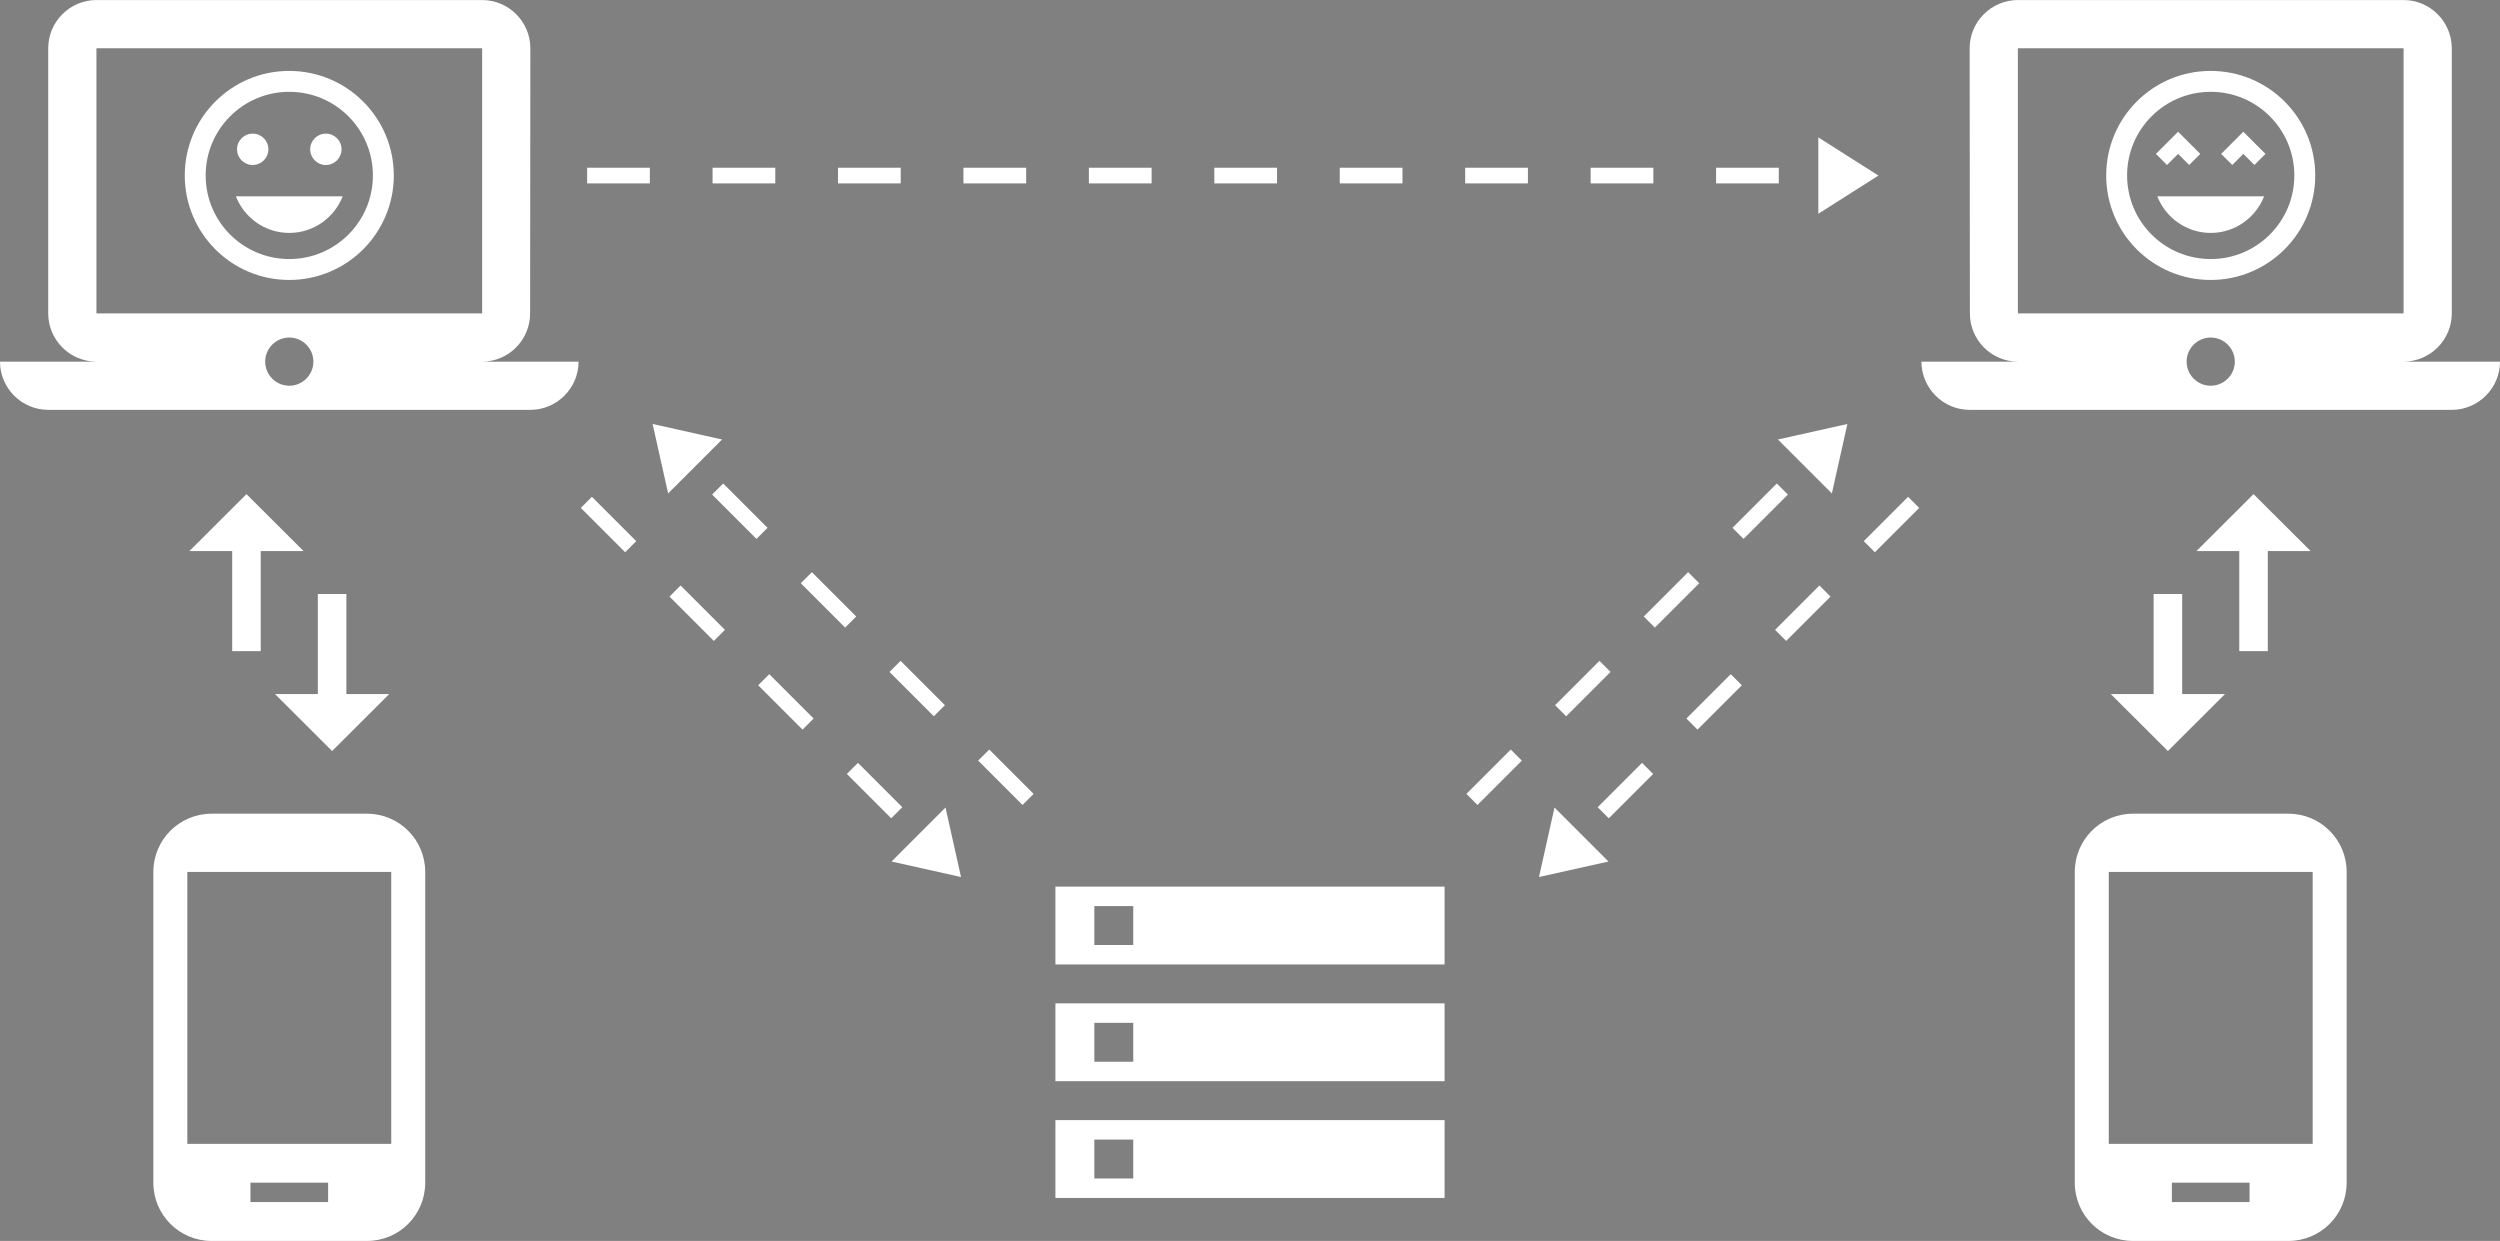 <?xml version="1.0" encoding="UTF-8" standalone="no"?>
<svg
   xmlns:dc="http://purl.org/dc/elements/1.1/"
   xmlns:cc="http://creativecommons.org/ns#"
   xmlns:rdf="http://www.w3.org/1999/02/22-rdf-syntax-ns#"
   xmlns:svg="http://www.w3.org/2000/svg"
   xmlns="http://www.w3.org/2000/svg"
   version="1.1"
   id="svg2"
   viewBox="0 0 797.203 395.702"
   height="4.397in"
   width="8.858in">
  <rect x="0" y="0" width="797.203" height="395.702" fill="#808080" stroke="none"/>
  <defs
     id="defs4" />
  <g
     transform="translate(-96.398,-468.075)"
     id="layer1">
    <flowRoot
       transform="translate(0,287.362)"
       style="font-style:normal;font-weight:normal;font-size:40px;line-height:125%;font-family:sans-serif;text-align:start;letter-spacing:0px;word-spacing:0px;text-anchor:start;fill:#000000;fill-opacity:1;stroke:none;stroke-width:1px;stroke-linecap:butt;stroke-linejoin:miter;stroke-opacity:1"
       id="flowRoot8072"
       xml:space="preserve"><flowRegion
         id="flowRegion8074"><rect
           y="1050.714"
           x="1320"
           height="48.571"
           width="11.429"
           id="rect8076" /></flowRegion><flowPara
         id="flowPara8078"></flowPara></flowRoot>    <path
       style="fill:#ffffff;fill-opacity:1"
       id="path6"
       d="m 432.952,850.067 124.097,0 0,-24.819 -124.097,0 0,24.819 z m 12.41,-18.614 12.41,0 0,12.41 -12.41,0 0,-12.41 z m -12.41,-80.663 0,24.819 124.097,0 0,-24.819 -124.097,0 z m 24.819,18.614 -12.41,0 0,-12.41 12.41,0 0,12.41 z m -24.819,43.434 124.097,0 0,-24.819 -124.097,0 0,24.819 z m 12.41,-18.614 12.41,0 0,12.41 -12.41,0 0,-12.41 z" />
    <g
       transform="translate(-23.831,61.619)"
       id="g8512">
      <path
         style="fill:none;fill-rule:evenodd;stroke:#ffffff;stroke-width:5;stroke-linecap:butt;stroke-linejoin:miter;stroke-miterlimit:5;stroke-dasharray:20, 20;stroke-dashoffset:0;stroke-opacity:1"
         d="m 687.453,462.433 -393.959,0"
         id="path8200" />
      <path
         style="color:#000000;clip-rule:nonzero;display:inline;overflow:visible;visibility:visible;opacity:1;isolation:auto;mix-blend-mode:normal;color-interpolation:sRGB;color-interpolation-filters:linearRGB;solid-color:#000000;solid-opacity:1;fill:#ffffff;fill-opacity:1;fill-rule:nonzero;stroke:none;stroke-width:5;stroke-linecap:butt;stroke-linejoin:miter;stroke-miterlimit:5.1;stroke-dasharray:20, 20;stroke-dashoffset:0;stroke-opacity:1;color-rendering:auto;image-rendering:auto;shape-rendering:auto;text-rendering:auto;enable-background:accumulate"
         d="m 719.229,462.433 -19.169,-12.169 0,24.339 z"
         id="rect8311" />
    </g>
    <path
       style="fill:#ffffff"
       id="path4"
       d="m 213.416,727.539 -49.541,0 c -10.28,0 -18.578,8.298 -18.578,18.578 l 0,99.083 c 0,10.28 8.298,18.578 18.578,18.578 l 49.541,0 c 10.28,0 18.578,-8.298 18.578,-18.578 l 0,-99.083 c 0,-10.28 -8.298,-18.578 -18.578,-18.578 z m -12.385,123.853 -24.771,0 0,-6.193 24.771,0 0,6.193 z m 20.126,-18.578 -65.023,0 0,-86.697 65.023,0 0,86.697 z" />
    <path
       style="fill:#ffffff;fill-opacity:1"
       id="path4-5"
       d="m 174.992,625.631 -18.205,18.159 13.654,0 0,31.904 9.102,0 0,-31.904 13.654,0 -18.205,-18.159 z m 31.858,63.762 0,-31.904 -9.102,0 0,31.904 -13.654,0 18.205,18.159 18.205,-18.159 -13.654,0 z" />
    <path
       style="color:#000000;clip-rule:nonzero;display:inline;overflow:visible;visibility:visible;opacity:1;isolation:auto;mix-blend-mode:normal;color-interpolation:sRGB;color-interpolation-filters:linearRGB;solid-color:#000000;solid-opacity:1;fill:#ffffff;fill-opacity:1;fill-rule:nonzero;stroke-width:1;stroke-linecap:butt;stroke-linejoin:miter;stroke-miterlimit:4;stroke-dasharray:none;stroke-dashoffset:0;stroke-opacity:1;color-rendering:auto;image-rendering:auto;shape-rendering:auto;text-rendering:auto;enable-background:accumulate"
       id="path6-2"
       d="m 250.143,583.384 c 8.456,0 15.298,-6.919 15.298,-15.374 l 0.077,-84.56 c 0,-8.456 -6.919,-15.374 -15.375,-15.374 l -122.996,0 c -8.456,0 -15.374,6.919 -15.374,15.374 l 0,84.56 c 0,8.456 6.919,15.374 15.374,15.374 l -30.749,0 c 0,8.456 6.919,15.374 15.374,15.374 l 153.745,0 c 8.456,0 15.374,-6.919 15.374,-15.374 l -30.749,0 z m -122.996,-99.934 122.996,0 0,84.56 -122.996,0 0,-84.56 z m 61.498,107.621 c -4.228,0 -7.687,-3.459 -7.687,-7.687 0,-4.228 3.459,-7.687 7.687,-7.687 4.228,0 7.687,3.459 7.687,7.687 0,4.228 -3.459,7.687 -7.687,7.687 z" />
    <g
       transform="matrix(0.707,0.707,-0.707,0.707,486.831,4.585)"
       id="g8411">
      <path
         style="fill:none;fill-rule:evenodd;stroke:#ffffff;stroke-width:5;stroke-linecap:butt;stroke-linejoin:miter;stroke-miterlimit:5;stroke-dasharray:20, 20;stroke-dashoffset:0;stroke-opacity:1"
         d="m 323.787,552.337 152.792,0"
         id="path8200-9" />
      <path
         style="fill:none;fill-rule:evenodd;stroke:#ffffff;stroke-width:5;stroke-linecap:butt;stroke-linejoin:miter;stroke-miterlimit:5;stroke-dasharray:20, 20;stroke-dashoffset:0;stroke-opacity:1"
         d="m 437.183,584.956 -152.792,0"
         id="path8200-9-0" />
      <path
         style="color:#000000;clip-rule:nonzero;display:inline;overflow:visible;visibility:visible;opacity:1;isolation:auto;mix-blend-mode:normal;color-interpolation:sRGB;color-interpolation-filters:linearRGB;solid-color:#000000;solid-opacity:1;fill:#ffffff;fill-opacity:1;fill-rule:nonzero;stroke:none;stroke-width:5;stroke-linecap:butt;stroke-linejoin:miter;stroke-miterlimit:5.1;stroke-dasharray:20, 20;stroke-dashoffset:0;stroke-opacity:1;color-rendering:auto;image-rendering:auto;shape-rendering:auto;text-rendering:auto;enable-background:accumulate"
         d="m 466.174,584.956 -19.169,-12.169 0,24.339 z"
         id="rect8311-6" />
      <path
         style="color:#000000;clip-rule:nonzero;display:inline;overflow:visible;visibility:visible;opacity:1;isolation:auto;mix-blend-mode:normal;color-interpolation:sRGB;color-interpolation-filters:linearRGB;solid-color:#000000;solid-opacity:1;fill:#ffffff;fill-opacity:1;fill-rule:nonzero;stroke:none;stroke-width:5;stroke-linecap:butt;stroke-linejoin:miter;stroke-miterlimit:5.1;stroke-dasharray:20, 20;stroke-dashoffset:0;stroke-opacity:1;color-rendering:auto;image-rendering:auto;shape-rendering:auto;text-rendering:auto;enable-background:accumulate"
         d="m 294.451,552.337 19.169,-12.169 0,24.339 z"
         id="rect8311-6-1" />
    </g>
    <path
       style="fill:#ffffff"
       id="path4-3"
       d="m 776.584,727.539 49.541,0 c 10.28,0 18.578,8.298 18.578,18.578 l 0,99.083 c 0,10.28 -8.298,18.578 -18.578,18.578 l -49.541,0 c -10.28,0 -18.578,-8.298 -18.578,-18.578 l 0,-99.083 c 0,-10.28 8.298,-18.578 18.578,-18.578 z m 12.385,123.853 24.771,0 0,-6.193 -24.771,0 0,6.193 z m -20.126,-18.578 65.023,0 0,-86.697 -65.023,0 0,86.697 z" />
    <path
       style="fill:#ffffff;fill-opacity:1"
       id="path4-5-7"
       d="m 815.008,625.631 18.205,18.159 -13.654,0 0,31.904 -9.102,0 0,-31.904 -13.654,0 18.205,-18.159 z m -31.858,63.762 0,-31.904 9.102,0 0,31.904 13.654,0 -18.205,18.159 -18.205,-18.159 13.654,0 z" />
    <path
       style="color:#000000;clip-rule:nonzero;display:inline;overflow:visible;visibility:visible;opacity:1;isolation:auto;mix-blend-mode:normal;color-interpolation:sRGB;color-interpolation-filters:linearRGB;solid-color:#000000;solid-opacity:1;fill:#ffffff;fill-opacity:1;fill-rule:nonzero;stroke-width:1;stroke-linecap:butt;stroke-linejoin:miter;stroke-miterlimit:4;stroke-dasharray:none;stroke-dashoffset:0;stroke-opacity:1;color-rendering:auto;image-rendering:auto;shape-rendering:auto;text-rendering:auto;enable-background:accumulate"
       id="path6-2-5"
       d="m 739.857,583.384 c -8.456,0 -15.298,-6.919 -15.298,-15.374 l -0.077,-84.56 c 0,-8.456 6.919,-15.374 15.374,-15.374 l 122.996,0 c 8.456,0 15.374,6.919 15.374,15.374 l 0,84.56 c 0,8.456 -6.919,15.374 -15.374,15.374 l 30.749,0 c 0,8.456 -6.919,15.374 -15.374,15.374 l -153.745,0 c -8.456,0 -15.374,-6.919 -15.374,-15.374 l 30.749,0 z m 122.996,-99.934 -122.996,0 0,84.56 122.996,0 0,-84.56 z m -61.498,107.621 c 4.228,0 7.687,-3.459 7.687,-7.687 0,-4.228 -3.459,-7.687 -7.687,-7.687 -4.228,0 -7.687,3.459 -7.687,7.687 0,4.228 3.459,7.687 7.687,7.687 z" />
    <g
       transform="matrix(-0.707,0.707,0.707,0.707,503.169,4.585)"
       id="g8411-9">
      <path
         style="fill:none;fill-rule:evenodd;stroke:#ffffff;stroke-width:5;stroke-linecap:butt;stroke-linejoin:miter;stroke-miterlimit:5;stroke-dasharray:20, 20;stroke-dashoffset:0;stroke-opacity:1"
         d="m 323.787,552.337 152.792,0"
         id="path8200-9-2" />
      <path
         style="fill:none;fill-rule:evenodd;stroke:#ffffff;stroke-width:5;stroke-linecap:butt;stroke-linejoin:miter;stroke-miterlimit:5;stroke-dasharray:20, 20;stroke-dashoffset:0;stroke-opacity:1"
         d="m 437.183,584.956 -152.792,0"
         id="path8200-9-0-2" />
      <path
         style="color:#000000;clip-rule:nonzero;display:inline;overflow:visible;visibility:visible;opacity:1;isolation:auto;mix-blend-mode:normal;color-interpolation:sRGB;color-interpolation-filters:linearRGB;solid-color:#000000;solid-opacity:1;fill:#ffffff;fill-opacity:1;fill-rule:nonzero;stroke:none;stroke-width:5;stroke-linecap:butt;stroke-linejoin:miter;stroke-miterlimit:5.1;stroke-dasharray:20, 20;stroke-dashoffset:0;stroke-opacity:1;color-rendering:auto;image-rendering:auto;shape-rendering:auto;text-rendering:auto;enable-background:accumulate"
         d="m 466.174,584.956 -19.169,-12.169 0,24.339 z"
         id="rect8311-6-8" />
      <path
         style="color:#000000;clip-rule:nonzero;display:inline;overflow:visible;visibility:visible;opacity:1;isolation:auto;mix-blend-mode:normal;color-interpolation:sRGB;color-interpolation-filters:linearRGB;solid-color:#000000;solid-opacity:1;fill:#ffffff;fill-opacity:1;fill-rule:nonzero;stroke:none;stroke-width:5;stroke-linecap:butt;stroke-linejoin:miter;stroke-miterlimit:5.1;stroke-dasharray:20, 20;stroke-dashoffset:0;stroke-opacity:1;color-rendering:auto;image-rendering:auto;shape-rendering:auto;text-rendering:auto;enable-background:accumulate"
         d="m 294.451,552.337 19.169,-12.169 0,24.339 z"
         id="rect8311-6-1-9" />
    </g>
    <path
       style="fill:#ffffff;fill-opacity:1"
       id="path6-3"
       d="m 188.612,490.679 c -18.398,0 -33.296,14.931 -33.296,33.329 0,18.398 14.898,33.329 33.296,33.329 18.431,0 33.362,-14.931 33.362,-33.329 0,-18.398 -14.931,-33.329 -33.362,-33.329 z m 0.033,59.992 c -14.731,0 -26.663,-11.932 -26.663,-26.663 0,-14.731 11.932,-26.663 26.663,-26.663 14.731,0 26.663,11.932 26.663,26.663 0,14.731 -11.932,26.663 -26.663,26.663 z m 11.665,-29.996 c 2.766,0 4.999,-2.233 4.999,-4.999 0,-2.766 -2.233,-4.999 -4.999,-4.999 -2.766,0 -4.999,2.233 -4.999,4.999 0,2.766 2.233,4.999 4.999,4.999 z m -23.33,0 c 2.766,0 4.999,-2.233 4.999,-4.999 0,-2.766 -2.233,-4.999 -4.999,-4.999 -2.766,0 -4.999,2.233 -4.999,4.999 0,2.766 2.233,4.999 4.999,4.999 z m 11.665,21.664 c 7.766,0 14.365,-4.866 17.031,-11.665 l -34.062,0 c 2.666,6.799 9.265,11.665 17.031,11.665 z" />
    <path
       style="fill:#ffffff;fill-opacity:1"
       id="path4-1"
       d="m 801.321,490.679 c -18.398,0 -33.296,14.898 -33.296,33.329 0,18.431 14.898,33.329 33.296,33.329 18.398,0 33.362,-14.898 33.362,-33.329 0,-18.431 -14.931,-33.329 -33.362,-33.329 z m 0.033,59.992 c -14.731,0 -26.663,-11.932 -26.663,-26.663 0,-14.731 11.932,-26.663 26.663,-26.663 14.731,0 26.663,11.932 26.663,26.663 0,14.731 -11.932,26.663 -26.663,26.663 z m 3.333,-33.529 3.533,3.533 3.533,-3.533 3.533,3.533 3.533,-3.533 -7.066,-7.066 z m -13.732,0 3.533,3.533 3.533,-3.533 -7.066,-7.066 -7.066,7.066 3.533,3.533 z m 10.399,25.197 c 7.766,0 14.365,-4.866 17.031,-11.665 l -34.062,0 c 2.666,6.799 9.265,11.665 17.031,11.665 z" />
  </g>
</svg>
